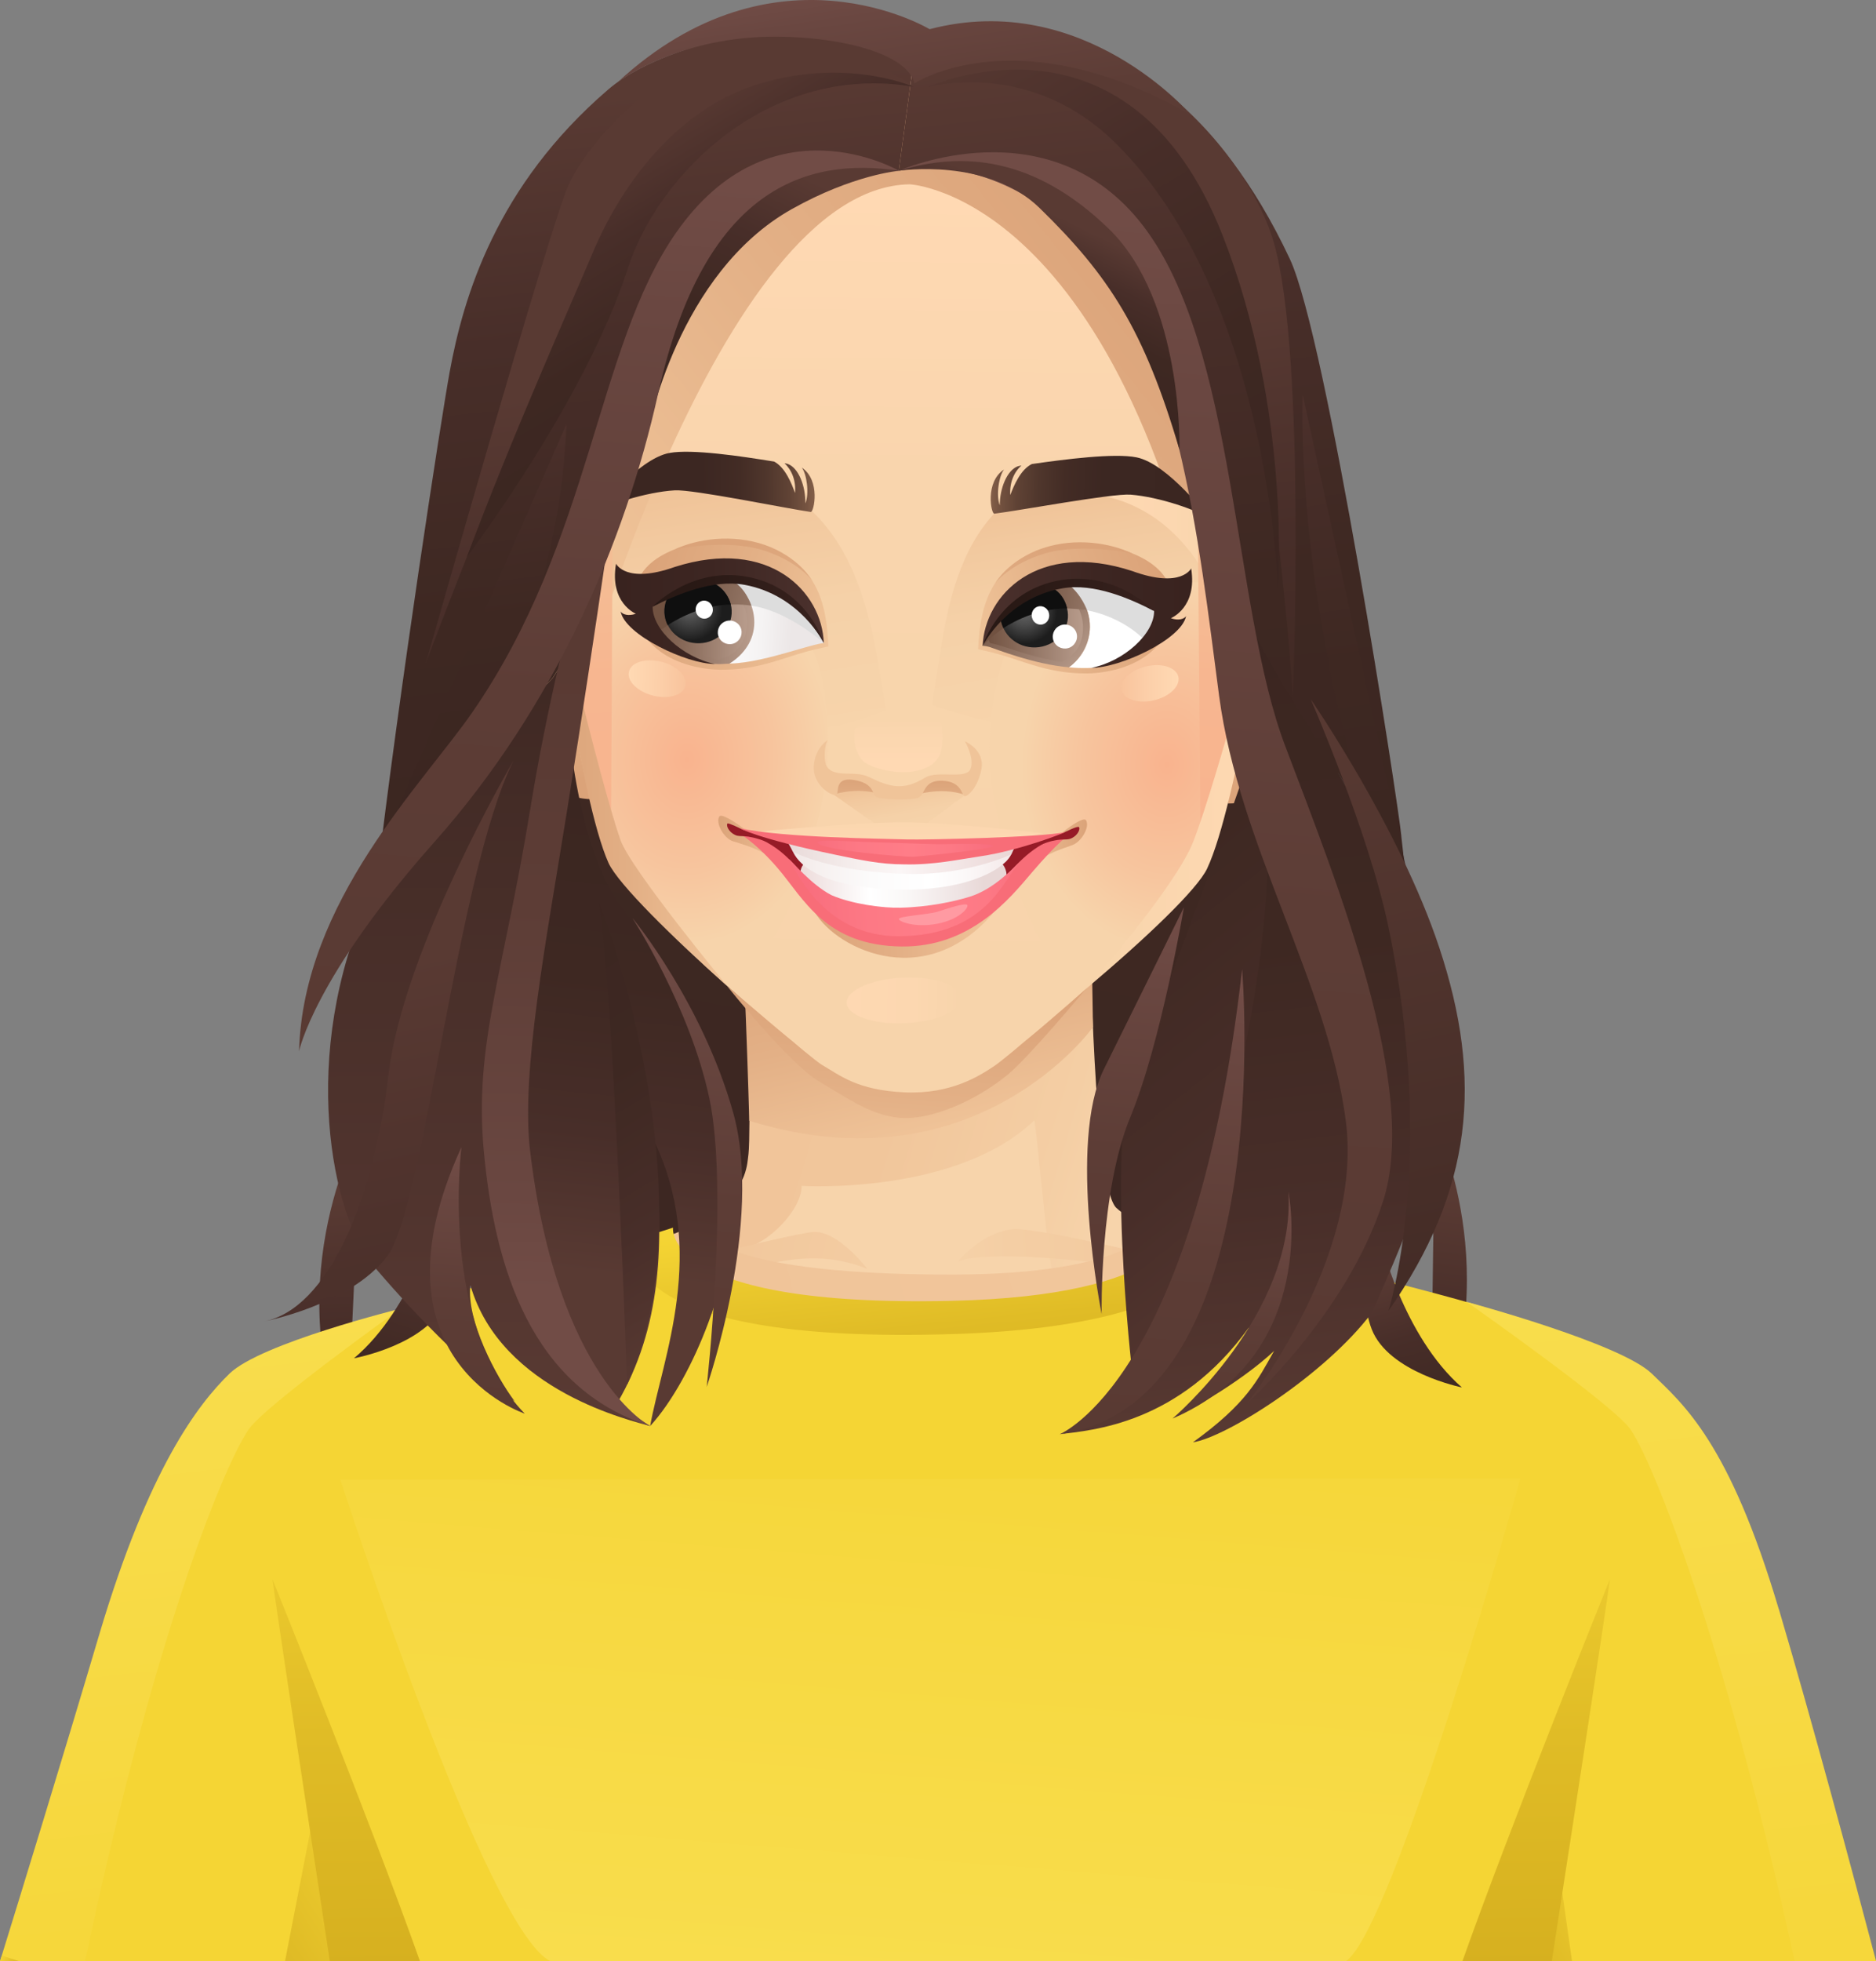 <?xml version="1.0" encoding="UTF-8"?>
<svg id="Layer_2" data-name="Layer 2" xmlns="http://www.w3.org/2000/svg" xmlns:xlink="http://www.w3.org/1999/xlink" viewBox="0 0 326.58 341.23">
  <rect x="0" y="0" width="326.58" height="341.23" fill="#808080" stroke="none"/>
  <defs>
    <style>
      .cls-1 {
        fill: url(#_ÂÁ_Ï_ÌÌ_È_ËÂÌÚ_1655-2);
      }

      .cls-2 {
        fill: url(#_ÂÁ_Ï_ÌÌ_È_ËÂÌÚ_1050-2);
      }

      .cls-3 {
        fill: url(#_ÂÁ_Ï_ÌÌ_È_ËÂÌÚ_1050-5);
      }

      .cls-4 {
        fill: url(#_ÂÁ_Ï_ÌÌ_È_ËÂÌÚ_1050-4);
      }

      .cls-5 {
        fill: url(#_ÂÁ_Ï_ÌÌ_È_ËÂÌÚ_1050-3);
      }

      .cls-6 {
        fill: url(#_ÂÁ_Ï_ÌÌ_È_ËÂÌÚ_1050-6);
      }

      .cls-7 {
        fill: #f5d534;
      }

      .cls-8 {
        fill: url(#_ÂÁ_Ï_ÌÌ_È_ËÂÌÚ_384);
      }

      .cls-9 {
        fill: url(#_ÂÁ_Ï_ÌÌ_È_ËÂÌÚ_126);
      }

      .cls-10 {
        fill: url(#_ÂÁ_Ï_ÌÌ_È_ËÂÌÚ_128);
      }

      .cls-11 {
        fill: url(#_ÂÁ_Ï_ÌÌ_È_ËÂÌÚ_8-9);
      }

      .cls-12 {
        fill: url(#_ÂÁ_Ï_ÌÌ_È_ËÂÌÚ_8-8);
      }

      .cls-13 {
        fill: url(#_ÂÁ_Ï_ÌÌ_È_ËÂÌÚ_8-7);
      }

      .cls-14 {
        fill: url(#_ÂÁ_Ï_ÌÌ_È_ËÂÌÚ_8-6);
      }

      .cls-15 {
        fill: url(#_ÂÁ_Ï_ÌÌ_È_ËÂÌÚ_8-5);
      }

      .cls-16 {
        fill: url(#_ÂÁ_Ï_ÌÌ_È_ËÂÌÚ_8-4);
      }

      .cls-17 {
        fill: url(#_ÂÁ_Ï_ÌÌ_È_ËÂÌÚ_8-3);
      }

      .cls-18 {
        fill: url(#_ÂÁ_Ï_ÌÌ_È_ËÂÌÚ_8-2);
      }

      .cls-19 {
        fill: url(#radial-gradient-2);
      }

      .cls-20 {
        fill: url(#linear-gradient-8);
      }

      .cls-21 {
        fill: url(#linear-gradient-7);
      }

      .cls-22 {
        fill: url(#linear-gradient-5);
      }

      .cls-23 {
        fill: url(#linear-gradient-6);
      }

      .cls-24 {
        fill: url(#linear-gradient-9);
      }

      .cls-25 {
        fill: url(#linear-gradient-4);
      }

      .cls-26 {
        fill: url(#linear-gradient-3);
      }

      .cls-27 {
        fill: url(#linear-gradient-2);
      }

      .cls-28 {
        fill: url(#radial-gradient);
      }

      .cls-29 {
        fill: url(#_ÂÁ_Ï_ÌÌ_È_ËÂÌÚ_126-2);
      }

      .cls-30 {
        fill: url(#linear-gradient);
      }

      .cls-31 {
        fill: url(#_ÂÁ_Ï_ÌÌ_È_ËÂÌÚ_7);
      }

      .cls-32 {
        fill: url(#_ÂÁ_Ï_ÌÌ_È_ËÂÌÚ_8);
      }

      .cls-33 {
        fill: #961b27;
      }

      .cls-34 {
        fill: #ddd;
      }

      .cls-35 {
        fill: #fff;
      }

      .cls-36 {
        fill: #f0c499;
      }

      .cls-37 {
        fill: #ff9aa2;
      }

      .cls-38 {
        fill: #f86d78;
      }

      .cls-39 {
        fill: url(#linear-gradient-10);
      }

      .cls-40 {
        fill: url(#linear-gradient-11);
      }

      .cls-41 {
        fill: url(#linear-gradient-12);
      }

      .cls-42 {
        fill: url(#linear-gradient-13);
      }

      .cls-43 {
        fill: url(#linear-gradient-19);
      }

      .cls-44 {
        fill: url(#linear-gradient-14);
      }

      .cls-45 {
        fill: url(#linear-gradient-21);
      }

      .cls-46 {
        fill: url(#linear-gradient-20);
      }

      .cls-47 {
        fill: url(#linear-gradient-22);
      }

      .cls-48 {
        fill: url(#linear-gradient-23);
      }

      .cls-49 {
        fill: url(#linear-gradient-28);
      }

      .cls-50 {
        fill: url(#linear-gradient-25);
      }

      .cls-51 {
        fill: url(#linear-gradient-32);
      }

      .cls-52 {
        fill: url(#linear-gradient-31);
      }

      .cls-53 {
        fill: url(#linear-gradient-33);
      }

      .cls-54 {
        fill: url(#linear-gradient-30);
      }

      .cls-55 {
        fill: url(#linear-gradient-15);
      }

      .cls-56 {
        fill: url(#linear-gradient-16);
      }

      .cls-57 {
        fill: url(#linear-gradient-17);
      }

      .cls-58 {
        fill: url(#linear-gradient-18);
      }

      .cls-59 {
        fill: url(#linear-gradient-27);
      }

      .cls-60 {
        fill: url(#linear-gradient-24);
      }

      .cls-61 {
        fill: url(#linear-gradient-26);
      }

      .cls-62 {
        fill: url(#linear-gradient-29);
      }

      .cls-63 {
        fill: #f7d4ab;
      }

      .cls-64 {
        fill: url(#_ÂÁ_Ï_ÌÌ_È_ËÂÌÚ_23-2);
      }

      .cls-65 {
        fill: url(#_ÂÁ_Ï_ÌÌ_È_ËÂÌÚ_46-2);
      }

      .cls-66 {
        fill: url(#_ÂÁ_Ï_ÌÌ_È_ËÂÌÚ_44-2);
      }

      .cls-67 {
        fill: url(#_ÂÁ_Ï_ÌÌ_È_ËÂÌÚ_11-2);
      }

      .cls-68 {
        fill: url(#_ÂÁ_Ï_ÌÌ_È_ËÂÌÚ_1655);
      }

      .cls-69 {
        fill: url(#_ÂÁ_Ï_ÌÌ_È_ËÂÌÚ_1050);
      }

      .cls-70 {
        fill: url(#_ÂÁ_Ï_ÌÌ_È_ËÂÌÚ_18-7);
      }

      .cls-71 {
        fill: url(#_ÂÁ_Ï_ÌÌ_È_ËÂÌÚ_18-6);
      }

      .cls-72 {
        fill: url(#_ÂÁ_Ï_ÌÌ_È_ËÂÌÚ_18-9);
      }

      .cls-73 {
        fill: url(#_ÂÁ_Ï_ÌÌ_È_ËÂÌÚ_18-8);
      }

      .cls-74 {
        fill: url(#_ÂÁ_Ï_ÌÌ_È_ËÂÌÚ_18-3);
      }

      .cls-75 {
        fill: url(#_ÂÁ_Ï_ÌÌ_È_ËÂÌÚ_18-2);
      }

      .cls-76 {
        fill: url(#_ÂÁ_Ï_ÌÌ_È_ËÂÌÚ_18-5);
      }

      .cls-77 {
        fill: url(#_ÂÁ_Ï_ÌÌ_È_ËÂÌÚ_18-4);
      }

      .cls-78 {
        fill: url(#_ÂÁ_Ï_ÌÌ_È_ËÂÌÚ_8-10);
      }

      .cls-79 {
        fill: url(#_ÂÁ_Ï_ÌÌ_È_ËÂÌÚ_8-11);
      }

      .cls-80 {
        fill: url(#_ÂÁ_Ï_ÌÌ_È_ËÂÌÚ_8-15);
      }

      .cls-81 {
        fill: url(#_ÂÁ_Ï_ÌÌ_È_ËÂÌÚ_8-14);
      }

      .cls-82 {
        fill: url(#_ÂÁ_Ï_ÌÌ_È_ËÂÌÚ_8-17);
      }

      .cls-83 {
        fill: url(#_ÂÁ_Ï_ÌÌ_È_ËÂÌÚ_8-16);
      }

      .cls-84 {
        fill: url(#_ÂÁ_Ï_ÌÌ_È_ËÂÌÚ_8-13);
      }

      .cls-85 {
        fill: url(#_ÂÁ_Ï_ÌÌ_È_ËÂÌÚ_8-12);
      }

      .cls-86 {
        fill: url(#_ÂÁ_Ï_ÌÌ_È_ËÂÌÚ_72-2);
      }

      .cls-87 {
        fill: url(#_ÂÁ_Ï_ÌÌ_È_ËÂÌÚ_30-2);
      }

      .cls-88 {
        fill: url(#_ÂÁ_Ï_ÌÌ_È_ËÂÌÚ_30-3);
      }

      .cls-89 {
        fill: url(#_ÂÁ_Ï_ÌÌ_È_ËÂÌÚ_29-4);
      }

      .cls-90 {
        fill: url(#_ÂÁ_Ï_ÌÌ_È_ËÂÌÚ_29-6);
      }

      .cls-91 {
        fill: url(#_ÂÁ_Ï_ÌÌ_È_ËÂÌÚ_29-5);
      }

      .cls-92 {
        fill: url(#_ÂÁ_Ï_ÌÌ_È_ËÂÌÚ_29-3);
      }

      .cls-93 {
        fill: url(#_ÂÁ_Ï_ÌÌ_È_ËÂÌÚ_29-2);
      }

      .cls-94 {
        fill: #0f0f0f;
      }

      .cls-95 {
        fill: url(#_ÂÁ_Ï_ÌÌ_È_ËÂÌÚ_72);
      }

      .cls-96 {
        fill: url(#_ÂÁ_Ï_ÌÌ_È_ËÂÌÚ_30);
      }

      .cls-97 {
        fill: url(#_ÂÁ_Ï_ÌÌ_È_ËÂÌÚ_14);
      }

      .cls-98 {
        fill: url(#_ÂÁ_Ï_ÌÌ_È_ËÂÌÚ_13);
      }

      .cls-99 {
        fill: url(#_ÂÁ_Ï_ÌÌ_È_ËÂÌÚ_11);
      }

      .cls-100 {
        fill: url(#_ÂÁ_Ï_ÌÌ_È_ËÂÌÚ_10);
      }

      .cls-101 {
        fill: url(#_ÂÁ_Ï_ÌÌ_È_ËÂÌÚ_17);
      }

      .cls-102 {
        fill: url(#_ÂÁ_Ï_ÌÌ_È_ËÂÌÚ_18);
      }

      .cls-103 {
        fill: url(#_ÂÁ_Ï_ÌÌ_È_ËÂÌÚ_44);
      }

      .cls-104 {
        fill: url(#_ÂÁ_Ï_ÌÌ_È_ËÂÌÚ_23);
      }

      .cls-105 {
        fill: url(#_ÂÁ_Ï_ÌÌ_È_ËÂÌÚ_55);
      }

      .cls-106 {
        fill: url(#_ÂÁ_Ï_ÌÌ_È_ËÂÌÚ_46);
      }

      .cls-107 {
        fill: url(#_ÂÁ_Ï_ÌÌ_È_ËÂÌÚ_29);
      }
    </style>
    <linearGradient id="_ÂÁ_Ï_ÌÌ_È_ËÂÌÚ_8" data-name="¡ÂÁ˚ÏˇÌÌ˚È „‡‰ËÂÌÚ 8" x1="243.91" y1="313.88" x2="223.56" y2="243.13" gradientTransform="translate(140.15 -102.06) rotate(22.64)" gradientUnits="userSpaceOnUse">
      <stop offset="0" stop-color="#3b2621"/>
      <stop offset=".39" stop-color="#3e2822"/>
      <stop offset=".71" stop-color="#482e29"/>
      <stop offset="1" stop-color="#593a33"/>
    </linearGradient>
    <linearGradient id="_ÂÁ_Ï_ÌÌ_È_ËÂÌÚ_8-2" data-name="¡ÂÁ˚ÏˇÌÌ˚È „‡‰ËÂÌÚ 8" x1="13.12" y1="408.77" x2="-7.22" y2="338.03" gradientTransform="translate(-59.02 -108.03) rotate(160.79) scale(1 -1)" xlink:href="#_ÂÁ_Ï_ÌÌ_È_ËÂÌÚ_8"/>
    <linearGradient id="_ÂÁ_Ï_ÌÌ_È_ËÂÌÚ_8-3" data-name="¡ÂÁ˚ÏˇÌÌ˚È „‡‰ËÂÌÚ 8" x1="37.79" y1="449.62" x2="119.36" y2="-23.46" gradientTransform="translate(99.46 -132.71) rotate(1.71)" xlink:href="#_ÂÁ_Ï_ÌÌ_È_ËÂÌÚ_8"/>
    <linearGradient id="linear-gradient" x1="198.27" y1="224.76" x2="147.78" y2="232.21" gradientUnits="userSpaceOnUse">
      <stop offset="0" stop-color="#f0c499"/>
      <stop offset=".52" stop-color="#f1c69b"/>
      <stop offset=".85" stop-color="#f4cea4"/>
      <stop offset="1" stop-color="#f7d4ab"/>
    </linearGradient>
    <linearGradient id="linear-gradient-2" x1="109.09" y1="183.32" x2="195.28" y2="209.53" xlink:href="#linear-gradient"/>
    <linearGradient id="linear-gradient-3" x1="177.18" y1="251.68" x2="283.74" y2="316.42" gradientTransform="translate(-183.88 10.34) rotate(-16.11)" xlink:href="#linear-gradient"/>
    <linearGradient id="linear-gradient-4" x1="289.43" y1="699.89" x2="172.41" y2="732.76" gradientTransform="translate(159.53 -531.51) rotate(13.36)" xlink:href="#linear-gradient"/>
    <linearGradient id="linear-gradient-5" x1="123.89" y1="242.74" x2="260.68" y2="205.47" xlink:href="#linear-gradient"/>
    <linearGradient id="_ÂÁ_Ï_ÌÌ_È_ËÂÌÚ_29" data-name="¡ÂÁ˚ÏˇÌÌ˚È „‡‰ËÂÌÚ 29" x1="164.09" y1="245.05" x2="160.53" y2="210.73" gradientUnits="userSpaceOnUse">
      <stop offset="0" stop-color="#d6b01f"/>
      <stop offset=".42" stop-color="#e0bc26"/>
      <stop offset="1" stop-color="#f5d534"/>
    </linearGradient>
    <linearGradient id="linear-gradient-6" x1="155.57" y1="157.99" x2="164.91" y2="197.57" gradientUnits="userSpaceOnUse">
      <stop offset="0" stop-color="#dba379"/>
      <stop offset=".49" stop-color="#e3b086"/>
      <stop offset="1" stop-color="#f0c499"/>
    </linearGradient>
    <linearGradient id="_ÂÁ_Ï_ÌÌ_È_ËÂÌÚ_30" data-name="¡ÂÁ˚ÏˇÌÌ˚È „‡‰ËÂÌÚ 30" x1="164.59" y1="224.87" x2="153.73" y2="358.61" gradientUnits="userSpaceOnUse">
      <stop offset="0" stop-color="#f5d534"/>
      <stop offset=".47" stop-color="#f7d942"/>
      <stop offset="1" stop-color="#f9de4f"/>
    </linearGradient>
    <linearGradient id="_ÂÁ_Ï_ÌÌ_È_ËÂÌÚ_30-2" data-name="¡ÂÁ˚ÏˇÌÌ˚È „‡‰ËÂÌÚ 30" x1="44.6" y1="372.45" x2="27.11" y2="214.43" xlink:href="#_ÂÁ_Ï_ÌÌ_È_ËÂÌÚ_30"/>
    <linearGradient id="_ÂÁ_Ï_ÌÌ_È_ËÂÌÚ_29-2" data-name="¡ÂÁ˚ÏˇÌÌ˚È „‡‰ËÂÌÚ 29" x1="30.92" y1="341.55" x2="68.13" y2="318.44" xlink:href="#_ÂÁ_Ï_ÌÌ_È_ËÂÌÚ_29"/>
    <linearGradient id="_ÂÁ_Ï_ÌÌ_È_ËÂÌÚ_29-3" data-name="¡ÂÁ˚ÏˇÌÌ˚È „‡‰ËÂÌÚ 29" x1="4.54" y1="341.78" x2="-.15" y2="340.68" xlink:href="#_ÂÁ_Ï_ÌÌ_È_ËÂÌÚ_29"/>
    <linearGradient id="_ÂÁ_Ï_ÌÌ_È_ËÂÌÚ_29-4" data-name="¡ÂÁ˚ÏˇÌÌ˚È „‡‰ËÂÌÚ 29" x1="60.75" y1="342.21" x2="59.39" y2="246.24" xlink:href="#_ÂÁ_Ï_ÌÌ_È_ËÂÌÚ_29"/>
    <linearGradient id="_ÂÁ_Ï_ÌÌ_È_ËÂÌÚ_29-5" data-name="¡ÂÁ˚ÏˇÌÌ˚È „‡‰ËÂÌÚ 29" x1="249.15" y1="337.77" x2="281.42" y2="317.72" xlink:href="#_ÂÁ_Ï_ÌÌ_È_ËÂÌÚ_29"/>
    <linearGradient id="_ÂÁ_Ï_ÌÌ_È_ËÂÌÚ_29-6" data-name="¡ÂÁ˚ÏˇÌÌ˚È „‡‰ËÂÌÚ 29" x1="267.91" y1="342.06" x2="266.56" y2="246.82" xlink:href="#_ÂÁ_Ï_ÌÌ_È_ËÂÌÚ_29"/>
    <linearGradient id="_ÂÁ_Ï_ÌÌ_È_ËÂÌÚ_30-3" data-name="¡ÂÁ˚ÏˇÌÌ˚È „‡‰ËÂÌÚ 30" x1="301.96" y1="383.34" x2="282.01" y2="203.04" xlink:href="#_ÂÁ_Ï_ÌÌ_È_ËÂÌÚ_30"/>
    <linearGradient id="_ÂÁ_Ï_ÌÌ_È_ËÂÌÚ_14" data-name="¡ÂÁ˚ÏˇÌÌ˚È „‡‰ËÂÌÚ 14" x1="188.47" y1="53" x2="188.37" y2="52.74" gradientTransform="translate(-28.75 -39.38) rotate(.54)" gradientUnits="userSpaceOnUse">
      <stop offset="0" stop-color="#cb8076"/>
      <stop offset=".31" stop-color="#b76f65"/>
      <stop offset=".95" stop-color="#86443a"/>
      <stop offset="1" stop-color="#824137"/>
    </linearGradient>
    <linearGradient id="_ÂÁ_Ï_ÌÌ_È_ËÂÌÚ_18" data-name="¡ÂÁ˚ÏˇÌÌ˚È „‡‰ËÂÌÚ 18" x1="124.98" y1="171.86" x2="116.91" y2="146.7" gradientTransform="translate(-21.99 -38.31) rotate(1.27)" gradientUnits="userSpaceOnUse">
      <stop offset="0" stop-color="#dba379"/>
      <stop offset=".49" stop-color="#e3b086"/>
      <stop offset="1" stop-color="#f0c499"/>
    </linearGradient>
    <linearGradient id="linear-gradient-7" x1="-2892.34" y1="329.39" x2="-2890.7" y2="386.81" gradientTransform="translate(2989.09 -10.92) rotate(.54)" xlink:href="#linear-gradient-6"/>
    <linearGradient id="_ÂÁ_Ï_ÌÌ_È_ËÂÌÚ_18-2" data-name="¡ÂÁ˚ÏˇÌÌ˚È „‡‰ËÂÌÚ 18" x1="239.61" y1="152.12" x2="259.01" y2="152.12" xlink:href="#_ÂÁ_Ï_ÌÌ_È_ËÂÌÚ_18"/>
    <linearGradient id="linear-gradient-8" x1="-1418.65" y1="329.02" x2="-1417.01" y2="386.44" gradientTransform="translate(-1196.09 -49.89) rotate(-179.46) scale(1 -1)" xlink:href="#linear-gradient-6"/>
    <linearGradient id="_ÂÁ_Ï_ÌÌ_È_ËÂÌÚ_384" data-name="¡ÂÁ˚ÏˇÌÌ˚È „‡‰ËÂÌÚ 384" x1="187.83" y1="70.64" x2="187.6" y2="227.95" gradientTransform="translate(-28.75 -39.38) rotate(.54)" gradientUnits="userSpaceOnUse">
      <stop offset="0" stop-color="#ffd9b3"/>
      <stop offset=".32" stop-color="#f9d5ad"/>
      <stop offset="1" stop-color="#f7d4ab"/>
    </linearGradient>
    <linearGradient id="linear-gradient-9" x1="159.34" y1="168.76" x2="152.06" y2="123.7" gradientTransform="translate(-28.75 -39.38) rotate(.54)" gradientUnits="userSpaceOnUse">
      <stop offset="0" stop-color="#f7d4ab"/>
      <stop offset=".52" stop-color="#f5d1a8"/>
      <stop offset=".85" stop-color="#f2c99f"/>
      <stop offset="1" stop-color="#f0c499"/>
    </linearGradient>
    <radialGradient id="radial-gradient" cx="-67.85" cy="169.78" fx="-67.85" fy="169.78" r="32.14" gradientTransform="translate(174.8 -37.06) rotate(.54) scale(.79 1)" gradientUnits="userSpaceOnUse">
      <stop offset="0" stop-color="#f9b38e"/>
      <stop offset=".61" stop-color="#f7c59e"/>
      <stop offset="1" stop-color="#f7d4ab"/>
    </radialGradient>
    <linearGradient id="linear-gradient-10" x1="171.87" y1="211.7" x2="198.05" y2="211.7" gradientTransform="translate(-28.75 -39.38) rotate(.54)" gradientUnits="userSpaceOnUse">
      <stop offset="0" stop-color="#ffd9b3"/>
      <stop offset=".68" stop-color="#fcd7b0"/>
      <stop offset="1" stop-color="#f7d4ab"/>
    </linearGradient>
    <linearGradient id="_ÂÁ_Ï_ÌÌ_È_ËÂÌÚ_18-3" data-name="¡ÂÁ˚ÏˇÌÌ˚È „‡‰ËÂÌÚ 18" x1="234.71" y1="82.63" x2="146.23" y2="154.99" gradientTransform="translate(-28.75 -39.38) rotate(.54)" xlink:href="#_ÂÁ_Ï_ÌÌ_È_ËÂÌÚ_18"/>
    <linearGradient id="_ÂÁ_Ï_ÌÌ_È_ËÂÌÚ_72" data-name="¡ÂÁ˚ÏˇÌÌ˚È „‡‰ËÂÌÚ 72" x1="136.91" y1="193.7" x2="132.42" y2="117.98" gradientTransform="translate(-28.75 -39.38) rotate(.54)" gradientUnits="userSpaceOnUse">
      <stop offset="0" stop-color="#f9b38e"/>
      <stop offset=".5" stop-color="#f7b690"/>
      <stop offset=".9" stop-color="#f2c096"/>
      <stop offset="1" stop-color="#f0c499"/>
    </linearGradient>
    <linearGradient id="linear-gradient-11" x1="221.77" y1="162.16" x2="215" y2="124.63" xlink:href="#linear-gradient-9"/>
    <linearGradient id="_ÂÁ_Ï_ÌÌ_È_ËÂÌÚ_18-4" data-name="¡ÂÁ˚ÏˇÌÌ˚È „‡‰ËÂÌÚ 18" x1="125.81" y1="173.31" x2="157.32" y2="173.31" gradientTransform="translate(-28.75 -39.38) rotate(.54)" xlink:href="#_ÂÁ_Ï_ÌÌ_È_ËÂÌÚ_18"/>
    <linearGradient id="linear-gradient-12" x1="214.36" y1="132.33" x2="243.3" y2="132.33" xlink:href="#linear-gradient-10"/>
    <radialGradient id="radial-gradient-2" cx="1885.98" cy="170.12" fx="1885.98" fy="170.12" r="32.14" gradientTransform="translate(1694.59 -23.03) rotate(-179.46) scale(.79 -1)" xlink:href="#radial-gradient"/>
    <linearGradient id="_ÂÁ_Ï_ÌÌ_È_ËÂÌÚ_72-2" data-name="¡ÂÁ˚ÏˇÌÌ˚È „‡‰ËÂÌÚ 72" x1="-513.12" y1="189.44" x2="-517.29" y2="119.19" gradientTransform="translate(-303.16 -41.46) rotate(-179.46) scale(1 -1)" xlink:href="#_ÂÁ_Ï_ÌÌ_È_ËÂÌÚ_72"/>
    <linearGradient id="_ÂÁ_Ï_ÌÌ_È_ËÂÌÚ_18-5" data-name="¡ÂÁ˚ÏˇÌÌ˚È „‡‰ËÂÌÚ 18" x1="-6662.37" y1="-300.57" x2="-6694.68" y2="-288.02" gradientTransform="translate(-6551.62 369.66) rotate(-179.74) scale(1 -1)" xlink:href="#_ÂÁ_Ï_ÌÌ_È_ËÂÌÚ_18"/>
    <linearGradient id="linear-gradient-13" x1="-5506.09" y1="2161.82" x2="-5526.86" y2="2170.69" gradientTransform="translate(-5796.7 -90.36) rotate(160.48) scale(1 -1)" gradientUnits="userSpaceOnUse">
      <stop offset="0" stop-color="#fff"/>
      <stop offset=".47" stop-color="#fcfcfc"/>
      <stop offset=".77" stop-color="#f5f3f3"/>
      <stop offset="1" stop-color="#ece7e7"/>
    </linearGradient>
    <linearGradient id="_ÂÁ_Ï_ÌÌ_È_ËÂÌÚ_1050" data-name="¡ÂÁ˚ÏˇÌÌ˚È „‡‰ËÂÌÚ 1050" x1="-5133.49" y1="-402.77" x2="-5115.87" y2="-402.77" gradientTransform="translate(-5006.43 455.87) rotate(-179.39) scale(1 -1)" gradientUnits="userSpaceOnUse">
      <stop offset="0" stop-color="#b89c8c"/>
      <stop offset="1" stop-color="#715241"/>
    </linearGradient>
    <linearGradient id="_ÂÁ_Ï_ÌÌ_È_ËÂÌÚ_1050-2" data-name="¡ÂÁ˚ÏˇÌÌ˚È „‡‰ËÂÌÚ 1050" x1="-2093.24" y1="-132.85" x2="-2077.3" y2="-132.85" gradientTransform="translate(-1964.34 219.14) rotate(-179.42) scale(1 -1)" xlink:href="#_ÂÁ_Ï_ÌÌ_È_ËÂÌÚ_1050"/>
    <linearGradient id="_ÂÁ_Ï_ÌÌ_È_ËÂÌÚ_1050-3" data-name="¡ÂÁ˚ÏˇÌÌ˚È „‡‰ËÂÌÚ 1050" x1="-2106.65" y1="-129.73" x2="-2081.16" y2="-135.79" gradientTransform="translate(-1964.34 219.14) rotate(-179.42) scale(1 -1)" xlink:href="#_ÂÁ_Ï_ÌÌ_È_ËÂÌÚ_1050"/>
    <radialGradient id="_ÂÁ_Ï_ÌÌ_È_ËÂÌÚ_128" data-name="¡ÂÁ˚ÏˇÌÌ˚È „‡‰ËÂÌÚ 128" cx="-2083.18" cy="-134.43" fx="-2083.18" fy="-134.43" r="5.68" gradientTransform="translate(-1964.34 219.14) rotate(-179.42) scale(1 -1)" gradientUnits="userSpaceOnUse">
      <stop offset="0" stop-color="#666"/>
      <stop offset="1" stop-color="#1d1d1d"/>
    </radialGradient>
    <linearGradient id="_ÂÁ_Ï_ÌÌ_È_ËÂÌÚ_1655" data-name="¡ÂÁ˚ÏˇÌÌ˚È „‡‰ËÂÌÚ 1655" x1="-6693.91" y1="-294.03" x2="-6657.49" y2="-294.03" gradientTransform="translate(-6551.62 369.66) rotate(-179.74) scale(1 -1)" gradientUnits="userSpaceOnUse">
      <stop offset="0" stop-color="#4d322e"/>
      <stop offset=".06" stop-color="#4a302c"/>
      <stop offset=".55" stop-color="#3d2622"/>
      <stop offset="1" stop-color="#39231f"/>
    </linearGradient>
    <linearGradient id="_ÂÁ_Ï_ÌÌ_È_ËÂÌÚ_18-6" data-name="¡ÂÁ˚ÏˇÌÌ˚È „‡‰ËÂÌÚ 18" x1="-6678.11" y1="-304.13" x2="-6702.2" y2="-273.47" gradientTransform="translate(-6551.62 369.66) rotate(-179.74) scale(1 -1)" xlink:href="#_ÂÁ_Ï_ÌÌ_È_ËÂÌÚ_18"/>
    <linearGradient id="_ÂÁ_Ï_ÌÌ_È_ËÂÌÚ_44" data-name="¡ÂÁ˚ÏˇÌÌ˚È „‡‰ËÂÌÚ 44" x1="-2106.65" y1="-134.58" x2="-2076.79" y2="-134.58" gradientTransform="translate(-1964.34 219.14) rotate(-179.42) scale(1 -1)" gradientUnits="userSpaceOnUse">
      <stop offset="0" stop-color="#38221e"/>
      <stop offset=".77" stop-color="#291915"/>
    </linearGradient>
    <linearGradient id="_ÂÁ_Ï_ÌÌ_È_ËÂÌÚ_18-7" data-name="¡ÂÁ˚ÏˇÌÌ˚È „‡‰ËÂÌÚ 18" x1="7209.97" y1="-299.9" x2="7177.67" y2="-287.35" gradientTransform="translate(-7008.9 367.24) rotate(.26)" xlink:href="#_ÂÁ_Ï_ÌÌ_È_ËÂÌÚ_18"/>
    <linearGradient id="_ÂÁ_Ï_ÌÌ_È_ËÂÌÚ_18-8" data-name="¡ÂÁ˚ÏˇÌÌ˚È „‡‰ËÂÌÚ 18" x1="7194.24" y1="-303.46" x2="7170.15" y2="-272.8" gradientTransform="translate(-7008.9 367.24) rotate(.26)" xlink:href="#_ÂÁ_Ï_ÌÌ_È_ËÂÌÚ_18"/>
    <linearGradient id="linear-gradient-14" x1="-5225.32" y1="1863.47" x2="-5211.24" y2="1850.41" xlink:href="#linear-gradient-13"/>
    <linearGradient id="_ÂÁ_Ï_ÌÌ_È_ËÂÌÚ_1050-4" data-name="¡ÂÁ˚ÏˇÌÌ˚È „‡‰ËÂÌÚ 1050" x1="-5190.66" y1="-394.45" x2="-5176.56" y2="-407.53" xlink:href="#_ÂÁ_Ï_ÌÌ_È_ËÂÌÚ_1050"/>
    <linearGradient id="_ÂÁ_Ï_ÌÌ_È_ËÂÌÚ_1050-5" data-name="¡ÂÁ˚ÏˇÌÌ˚È „‡‰ËÂÌÚ 1050" x1="-2151.74" y1="-132.93" x2="-2134.99" y2="-132.93" gradientTransform="translate(-1964.34 219.14) rotate(-179.42) scale(1 -1)" xlink:href="#_ÂÁ_Ï_ÌÌ_È_ËÂÌÚ_1050"/>
    <linearGradient id="_ÂÁ_Ï_ÌÌ_È_ËÂÌÚ_1050-6" data-name="¡ÂÁ˚ÏˇÌÌ˚È „‡‰ËÂÌÚ 1050" x1="-2162.9" y1="-131.21" x2="-2142.4" y2="-133.88" gradientTransform="translate(-1964.34 219.14) rotate(-179.42) scale(1 -1)" xlink:href="#_ÂÁ_Ï_ÌÌ_È_ËÂÌÚ_1050"/>
    <radialGradient id="_ÂÁ_Ï_ÌÌ_È_ËÂÌÚ_13" data-name="¡ÂÁ˚ÏˇÌÌ˚È „‡‰ËÂÌÚ 13" cx="-2141.46" cy="-134.52" fx="-2141.46" fy="-134.52" r="5.69" gradientTransform="translate(-1964.34 219.14) rotate(-179.42) scale(1 -1)" gradientUnits="userSpaceOnUse">
      <stop offset="0" stop-color="#666"/>
      <stop offset=".42" stop-color="#4c4c4c"/>
      <stop offset="1" stop-color="#1d1d1d"/>
    </radialGradient>
    <linearGradient id="_ÂÁ_Ï_ÌÌ_È_ËÂÌÚ_1655-2" data-name="¡ÂÁ˚ÏˇÌÌ˚È „‡‰ËÂÌÚ 1655" x1="7178.43" y1="-293.35" x2="7214.85" y2="-293.35" gradientTransform="translate(-7008.9 367.24) rotate(.26)" xlink:href="#_ÂÁ_Ï_ÌÌ_È_ËÂÌÚ_1655"/>
    <linearGradient id="_ÂÁ_Ï_ÌÌ_È_ËÂÌÚ_44-2" data-name="¡ÂÁ˚ÏˇÌÌ˚È „‡‰ËÂÌÚ 44" x1="-2164.09" y1="-134.48" x2="-2134.31" y2="-134.48" xlink:href="#_ÂÁ_Ï_ÌÌ_È_ËÂÌÚ_44"/>
    <linearGradient id="linear-gradient-15" x1="188.86" y1="185.11" x2="186.66" y2="174.11" xlink:href="#linear-gradient-9"/>
    <linearGradient id="linear-gradient-16" x1="187.13" y1="173.23" x2="187.07" y2="181.87" gradientTransform="translate(-28.75 -39.38) rotate(.54)" xlink:href="#linear-gradient-6"/>
    <linearGradient id="_ÂÁ_Ï_ÌÌ_È_ËÂÌÚ_23" data-name="¡ÂÁ˚ÏˇÌÌ˚È „‡‰ËÂÌÚ 23" x1="186.61" y1="161.48" x2="186.73" y2="170.34" gradientTransform="translate(-28.75 -39.38) rotate(.54)" gradientUnits="userSpaceOnUse">
      <stop offset="0" stop-color="#f7d4ab"/>
      <stop offset="1" stop-color="#ffd9b3"/>
    </linearGradient>
    <linearGradient id="linear-gradient-17" x1="175.28" y1="164.55" x2="175.11" y2="153.83" gradientTransform="translate(-17.65 -17.14) rotate(.37)" gradientUnits="userSpaceOnUse">
      <stop offset="0" stop-color="#ffd9b3"/>
      <stop offset="1" stop-color="#f7d4ab"/>
    </linearGradient>
    <linearGradient id="linear-gradient-18" x1="151.86" y1="192.7" x2="162.52" y2="192.7" gradientTransform="translate(-22.07 -50.53) rotate(1.42)" xlink:href="#linear-gradient-6"/>
    <linearGradient id="_ÂÁ_Ï_ÌÌ_È_ËÂÌÚ_17" data-name="¡ÂÁ˚ÏˇÌÌ˚È „‡‰ËÂÌÚ 17" x1="205.98" y1="192.15" x2="216.05" y2="192.15" gradientTransform="translate(-22.07 -50.53) rotate(1.42)" gradientUnits="userSpaceOnUse">
      <stop offset="0" stop-color="#f0c499"/>
      <stop offset=".51" stop-color="#e3b086"/>
      <stop offset="1" stop-color="#dba379"/>
    </linearGradient>
    <linearGradient id="linear-gradient-19" x1="168.74" y1="208.44" x2="200.34" y2="208.44" gradientTransform="translate(-22.07 -50.53) rotate(1.42)" xlink:href="#linear-gradient-6"/>
    <linearGradient id="linear-gradient-20" x1="-445.69" y1="782.7" x2="-444.63" y2="782.7" gradientTransform="translate(-15325.69 -25313.63) rotate(178.3) scale(33.05 -33.11) skewX(-.01)" gradientUnits="userSpaceOnUse">
      <stop offset="0" stop-color="#e8d8d7"/>
      <stop offset=".14" stop-color="#efe4e4"/>
      <stop offset=".39" stop-color="#faf8f7"/>
      <stop offset=".57" stop-color="#fff"/>
      <stop offset="1" stop-color="#e8d2d1"/>
    </linearGradient>
    <linearGradient id="linear-gradient-21" x1="-438.05" y1="752.13" x2="-437.12" y2="752.13" gradientTransform="translate(25074.11 42245.03) rotate(.57) scale(59.3 -55.63) skewX(.79)" gradientUnits="userSpaceOnUse">
      <stop offset="0" stop-color="#e8d8d7"/>
      <stop offset=".04" stop-color="#ebdddc"/>
      <stop offset=".21" stop-color="#f6f0ef"/>
      <stop offset=".38" stop-color="#fcfbfb"/>
      <stop offset=".57" stop-color="#fff"/>
      <stop offset=".69" stop-color="#fbf7f7"/>
      <stop offset=".87" stop-color="#f1e3e3"/>
      <stop offset="1" stop-color="#e8d2d1"/>
    </linearGradient>
    <linearGradient id="linear-gradient-22" x1="-438.35" y1="746.25" x2="-437.33" y2="746.25" gradientTransform="translate(20041.14 27930.93) rotate(-5.19) scale(39.48 -39.48)" gradientUnits="userSpaceOnUse">
      <stop offset="0" stop-color="#f96e7e"/>
      <stop offset=".03" stop-color="#f9707f"/>
      <stop offset=".25" stop-color="#fd7985"/>
      <stop offset=".53" stop-color="#ff7d88"/>
      <stop offset=".76" stop-color="#fd7985"/>
      <stop offset="1" stop-color="#f86d7d"/>
      <stop offset="1" stop-color="#f86d7d"/>
    </linearGradient>
    <linearGradient id="linear-gradient-23" x1="154.13" y1="247.2" x2="196.81" y2="247.31" gradientTransform="translate(-12.54 -101.7) rotate(1.22)" gradientUnits="userSpaceOnUse">
      <stop offset="0" stop-color="#e8d8d7"/>
      <stop offset=".05" stop-color="#eadcdb"/>
      <stop offset=".31" stop-color="#f6efee"/>
      <stop offset=".48" stop-color="#fbf6f6"/>
      <stop offset="1" stop-color="#e8d2d1"/>
    </linearGradient>
    <linearGradient id="linear-gradient-24" x1="156.29" y1="212.26" x2="186.83" y2="212.26" gradientTransform="translate(-12.07 -66.07) rotate(.52)" xlink:href="#linear-gradient-22"/>
    <linearGradient id="_ÂÁ_Ï_ÌÌ_È_ËÂÌÚ_23-2" data-name="¡ÂÁ˚ÏˇÌÌ˚È „‡‰ËÂÌÚ 23" x1="219.76" y1="173.27" x2="251.3" y2="173.27" xlink:href="#_ÂÁ_Ï_ÌÌ_È_ËÂÌÚ_23"/>
    <linearGradient id="_ÂÁ_Ï_ÌÌ_È_ËÂÌÚ_18-9" data-name="¡ÂÁ˚ÏˇÌÌ˚È „‡‰ËÂÌÚ 18" x1="188.42" y1="211.07" x2="186.01" y2="246.11" gradientTransform="translate(-28.75 -39.38) rotate(.54)" xlink:href="#_ÂÁ_Ï_ÌÌ_È_ËÂÌÚ_18"/>
    <linearGradient id="_ÂÁ_Ï_ÌÌ_È_ËÂÌÚ_11" data-name="¡ÂÁ˚ÏˇÌÌ˚È „‡‰ËÂÌÚ 11" x1="133.94" y1="122.33" x2="178.3" y2="121.29" gradientTransform="translate(-28.75 -39.38) rotate(.54)" gradientUnits="userSpaceOnUse">
      <stop offset="0" stop-color="#3b2621"/>
      <stop offset=".41" stop-color="#3c2722"/>
      <stop offset=".56" stop-color="#432c25"/>
      <stop offset=".66" stop-color="#4f362c"/>
      <stop offset=".75" stop-color="#604335"/>
      <stop offset=".82" stop-color="#765441"/>
      <stop offset=".88" stop-color="#916950"/>
      <stop offset=".94" stop-color="#b18262"/>
      <stop offset=".99" stop-color="#d69f76"/>
      <stop offset="1" stop-color="#dba379"/>
    </linearGradient>
    <linearGradient id="_ÂÁ_Ï_ÌÌ_È_ËÂÌÚ_11-2" data-name="¡ÂÁ˚ÏˇÌÌ˚È „‡‰ËÂÌÚ 11" x1="-496.12" y1="121.84" x2="-451.77" y2="120.8" gradientTransform="translate(-284.73 -41.29) rotate(-179.46) scale(1 -1)" xlink:href="#_ÂÁ_Ï_ÌÌ_È_ËÂÌÚ_11"/>
    <linearGradient id="_ÂÁ_Ï_ÌÌ_È_ËÂÌÚ_126" data-name="¡ÂÁ˚ÏˇÌÌ˚È „‡‰ËÂÌÚ 126" x1="-374.98" y1="794.45" x2="-374.2" y2="794.45" gradientTransform="translate(4680.87 10383.99) rotate(1.26) scale(12.79 -12.79)" gradientUnits="userSpaceOnUse">
      <stop offset="0" stop-color="#ffd9b3"/>
      <stop offset=".52" stop-color="#fccfa9"/>
      <stop offset="1" stop-color="#f8c39c"/>
    </linearGradient>
    <linearGradient id="_ÂÁ_Ï_ÌÌ_È_ËÂÌÚ_126-2" data-name="¡ÂÁ˚ÏˇÌÌ˚È „‡‰ËÂÌÚ 126" x1="-396.03" y1="794.19" x2="-395.25" y2="794.19" gradientTransform="translate(-4828.31 10294.48) rotate(179.82) scale(12.79)" xlink:href="#_ÂÁ_Ï_ÌÌ_È_ËÂÌÚ_126"/>
    <linearGradient id="_ÂÁ_Ï_ÌÌ_È_ËÂÌÚ_8-4" data-name="¡ÂÁ˚ÏˇÌÌ˚È „‡‰ËÂÌÚ 8" x1="185.82" y1="156.87" x2="272.79" y2="264.29" gradientTransform="translate(-28.75 -39.38) rotate(.54)" xlink:href="#_ÂÁ_Ï_ÌÌ_È_ËÂÌÚ_8"/>
    <linearGradient id="_ÂÁ_Ï_ÌÌ_È_ËÂÌÚ_8-5" data-name="¡ÂÁ˚ÏˇÌÌ˚È „‡‰ËÂÌÚ 8" x1="284.41" y1="295.67" x2="273.74" y2="258.59" gradientTransform="translate(-28.75 -39.38) rotate(.54)" xlink:href="#_ÂÁ_Ï_ÌÌ_È_ËÂÌÚ_8"/>
    <linearGradient id="_ÂÁ_Ï_ÌÌ_È_ËÂÌÚ_8-6" data-name="¡ÂÁ˚ÏˇÌÌ˚È „‡‰ËÂÌÚ 8" x1="-212.48" y1="291.92" x2="-223.15" y2="254.84" gradientTransform="translate(-146.84 -39.99) rotate(-179.46) scale(1 -1)" xlink:href="#_ÂÁ_Ï_ÌÌ_È_ËÂÌÚ_8"/>
    <linearGradient id="_ÂÁ_Ï_ÌÌ_È_ËÂÌÚ_8-7" data-name="¡ÂÁ˚ÏˇÌÌ˚È „‡‰ËÂÌÚ 8" x1="145.48" y1="176.68" x2="136.72" y2="259.93" gradientTransform="translate(-28.75 -39.38) rotate(.54)" xlink:href="#_ÂÁ_Ï_ÌÌ_È_ËÂÌÚ_8"/>
    <linearGradient id="_ÂÁ_Ï_ÌÌ_È_ËÂÌÚ_46" data-name="¡ÂÁ˚ÏˇÌÌ˚È „‡‰ËÂÌÚ 46" x1="252.84" y1="288.75" x2="235.88" y2="147.64" gradientTransform="translate(-28.75 -39.38) rotate(.54)" gradientUnits="userSpaceOnUse">
      <stop offset="0" stop-color="#593a33"/>
      <stop offset=".29" stop-color="#482e29"/>
      <stop offset=".61" stop-color="#3e2822"/>
      <stop offset="1" stop-color="#3b2621"/>
    </linearGradient>
    <linearGradient id="_ÂÁ_Ï_ÌÌ_È_ËÂÌÚ_8-8" data-name="¡ÂÁ˚ÏˇÌÌ˚È „‡‰ËÂÌÚ 8" x1="238.9" y1="197.75" x2="220.75" y2="46.76" gradientTransform="translate(-28.75 -39.38) rotate(.54)" xlink:href="#_ÂÁ_Ï_ÌÌ_È_ËÂÌÚ_8"/>
    <linearGradient id="_ÂÁ_Ï_ÌÌ_È_ËÂÌÚ_8-9" data-name="¡ÂÁ˚ÏˇÌÌ˚È „‡‰ËÂÌÚ 8" x1="151.4" y1="195.39" x2="134.51" y2="54.83" gradientTransform="translate(-28.75 -39.38) rotate(.54)" xlink:href="#_ÂÁ_Ï_ÌÌ_È_ËÂÌÚ_8"/>
    <linearGradient id="_ÂÁ_Ï_ÌÌ_È_ËÂÌÚ_55" data-name="¡ÂÁ˚ÏˇÌÌ˚È „‡‰ËÂÌÚ 55" x1="116.61" y1="282.9" x2="114.88" y2="131.47" gradientTransform="translate(-28.75 -39.38) rotate(.54)" gradientUnits="userSpaceOnUse">
      <stop offset="0" stop-color="#593a33"/>
      <stop offset=".19" stop-color="#52352f"/>
      <stop offset="1" stop-color="#3b2621"/>
    </linearGradient>
    <linearGradient id="linear-gradient-25" x1="221.38" y1="272.86" x2="234.81" y2="75.24" gradientTransform="translate(-28.75 -39.38) rotate(.54)" gradientUnits="userSpaceOnUse">
      <stop offset="0" stop-color="#593a33"/>
      <stop offset=".4" stop-color="#5d3d36"/>
      <stop offset=".85" stop-color="#6a4741"/>
      <stop offset="1" stop-color="#714c46"/>
    </linearGradient>
    <linearGradient id="_ÂÁ_Ï_ÌÌ_È_ËÂÌÚ_8-10" data-name="¡ÂÁ˚ÏˇÌÌ˚È „‡‰ËÂÌÚ 8" x1="164.72" y1="238.84" x2="146.36" y2="103.7" gradientTransform="translate(-28.75 -39.38) rotate(.54)" xlink:href="#_ÂÁ_Ï_ÌÌ_È_ËÂÌÚ_8"/>
    <linearGradient id="_ÂÁ_Ï_ÌÌ_È_ËÂÌÚ_8-11" data-name="¡ÂÁ˚ÏˇÌÌ˚È „‡‰ËÂÌÚ 8" x1="243.39" y1="228.16" x2="225.02" y2="93.01" gradientTransform="translate(-28.75 -39.38) rotate(.54)" xlink:href="#_ÂÁ_Ï_ÌÌ_È_ËÂÌÚ_8"/>
    <linearGradient id="_ÂÁ_Ï_ÌÌ_È_ËÂÌÚ_10" data-name="¡ÂÁ˚ÏˇÌÌ˚È „‡‰ËÂÌÚ 10" x1="123.33" y1="333.83" x2="95.61" y2="206.31" gradientTransform="translate(-28.75 -39.38) rotate(.54)" gradientUnits="userSpaceOnUse">
      <stop offset="0" stop-color="#3b2621"/>
      <stop offset=".77" stop-color="#51342e"/>
      <stop offset="1" stop-color="#593a33"/>
    </linearGradient>
    <linearGradient id="linear-gradient-26" x1="131.05" y1="151.6" x2="129.66" y2="262.83" xlink:href="#linear-gradient-25"/>
    <linearGradient id="linear-gradient-27" x1="229.72" y1="285.3" x2="234.95" y2="208.44" xlink:href="#linear-gradient-25"/>
    <linearGradient id="linear-gradient-28" x1="225.23" y1="263.89" x2="229.73" y2="197.62" xlink:href="#linear-gradient-25"/>
    <linearGradient id="linear-gradient-29" x1="146.89" y1="276.27" x2="151.93" y2="202.07" xlink:href="#linear-gradient-25"/>
    <linearGradient id="linear-gradient-30" x1="113.65" y1="282.19" x2="116.5" y2="240.24" xlink:href="#linear-gradient-25"/>
    <linearGradient id="linear-gradient-31" x1="244.72" y1="283.37" x2="247.29" y2="245.55" xlink:href="#linear-gradient-25"/>
    <linearGradient id="linear-gradient-32" x1="189.56" y1="72.6" x2="183.36" y2="34.01" xlink:href="#linear-gradient-25"/>
    <linearGradient id="_ÂÁ_Ï_ÌÌ_È_ËÂÌÚ_8-12" data-name="¡ÂÁ˚ÏˇÌÌ˚È „‡‰ËÂÌÚ 8" x1="207.12" y1="98.48" x2="217.52" y2="76.75" gradientTransform="translate(-28.75 -39.38) rotate(.54)" xlink:href="#_ÂÁ_Ï_ÌÌ_È_ËÂÌÚ_8"/>
    <linearGradient id="_ÂÁ_Ï_ÌÌ_È_ËÂÌÚ_8-13" data-name="¡ÂÁ˚ÏˇÌÌ˚È „‡‰ËÂÌÚ 8" x1="151.78" y1="110.76" x2="171.54" y2="69.46" gradientTransform="translate(-28.75 -39.38) rotate(.54)" xlink:href="#_ÂÁ_Ï_ÌÌ_È_ËÂÌÚ_8"/>
    <linearGradient id="_ÂÁ_Ï_ÌÌ_È_ËÂÌÚ_8-14" data-name="¡ÂÁ˚ÏˇÌÌ˚È „‡‰ËÂÌÚ 8" x1="261.19" y1="138.25" x2="200.2" y2="37.76" gradientTransform="translate(-28.75 -39.38) rotate(.54)" xlink:href="#_ÂÁ_Ï_ÌÌ_È_ËÂÌÚ_8"/>
    <linearGradient id="_ÂÁ_Ï_ÌÌ_È_ËÂÌÚ_8-15" data-name="¡ÂÁ˚ÏˇÌÌ˚È „‡‰ËÂÌÚ 8" x1="158.48" y1="108.28" x2="132.19" y2="64.98" gradientTransform="translate(-28.75 -39.38) rotate(.54)" xlink:href="#_ÂÁ_Ï_ÌÌ_È_ËÂÌÚ_8"/>
    <linearGradient id="_ÂÁ_Ï_ÌÌ_È_ËÂÌÚ_8-16" data-name="¡ÂÁ˚ÏˇÌÌ˚È „‡‰ËÂÌÚ 8" x1="272.95" y1="196.9" x2="255.98" y2="81.85" gradientTransform="translate(-28.75 -39.38) rotate(.54)" xlink:href="#_ÂÁ_Ï_ÌÌ_È_ËÂÌÚ_8"/>
    <linearGradient id="_ÂÁ_Ï_ÌÌ_È_ËÂÌÚ_8-17" data-name="¡ÂÁ˚ÏˇÌÌ˚È „‡‰ËÂÌÚ 8" x1="116.16" y1="176.51" x2="104.79" y2="99.49" gradientTransform="translate(-28.75 -39.38) rotate(.54)" xlink:href="#_ÂÁ_Ï_ÌÌ_È_ËÂÌÚ_8"/>
    <linearGradient id="_ÂÁ_Ï_ÌÌ_È_ËÂÌÚ_7" data-name="¡ÂÁ˚ÏˇÌÌ˚È „‡‰ËÂÌÚ 7" x1="291.3" y1="297.27" x2="260.82" y2="156.8" gradientTransform="translate(-28.75 -39.38) rotate(.54)" gradientUnits="userSpaceOnUse">
      <stop offset="0" stop-color="#3b2621"/>
      <stop offset=".38" stop-color="#472e28"/>
      <stop offset="1" stop-color="#593a33"/>
    </linearGradient>
    <linearGradient id="linear-gradient-33" x1="129.24" y1="219.65" x2="139.5" y2="68.68" xlink:href="#linear-gradient-25"/>
    <linearGradient id="_ÂÁ_Ï_ÌÌ_È_ËÂÌÚ_46-2" data-name="¡ÂÁ˚ÏˇÌÌ˚È „‡‰ËÂÌÚ 46" x1="158.3" y1="270.95" x2="115.43" y2="200.31" xlink:href="#_ÂÁ_Ï_ÌÌ_È_ËÂÌÚ_46"/>
  </defs>
  <g id="Layer_1-2" data-name="Layer 1">
    <g>
      <g>
        <path class="cls-32" d="M249.78,195.43s13.04,26.56-.74,54.96l.74-54.96Z"/>
        <path class="cls-18" d="M62.91,196.03s-14.61,25.74-2.55,54.91l2.55-54.91Z"/>
        <path class="cls-17" d="M158.29,15.41s44.1-1.37,58.72,34.3c14.62,35.67,16.03,93.63,18.08,109.76,2.05,16.13-8.06,65.97-8.06,65.97l-140.68,3.44s-5.41-114.44-1.21-136.18c4.21-21.74,73.15-77.3,73.15-77.3Z"/>
      </g>
      <path class="cls-63" d="M185.79,143.7s2.56,63.85,8.5,68.3c7.53,5.65,81.88,22.12,86.62,27.53,11.81,13.47,13.3,6.94,16.27,35.16,2.97,28.22-263.41,3.66-263.41,3.66,0,0,7.04-38.03,14.97-41.9,23.11-11.3,63.27-17.65,73.9-21.53,14.89-5.44,12.65-62.3,12.65-62.3l50.5-8.91Z"/>
      <path class="cls-30" d="M151.47,233.2s3.56-6.26,15.53-3.83c0,0-12.3,1.39-15.53,3.83Z"/>
      <path class="cls-27" d="M194.34,210.18c-4.02-3.82-4.56-48.38-4.56-48.38,0,0-58.57,3.22-59.48,2.19.05,4.12.4,33.65,0,36.78-.47,3.57.15,14.26-40.03,22.88,0,0,13.7-.69,38.97-6.27,4.53-1,10.31-6.84,10.31-11.04,0,0,26.92,1.67,40.53-11.43,1.41,10.37,2.72,33.74,6.05,35.9s33.21,5.48,33.21,5.48l3.95-14c-8.56-2.07-24.92-8.29-28.94-12.11Z"/>
      <path class="cls-26" d="M150.98,220.78s-5-6.58-9.27-6.42c-4.27.16-42.52,10.34-47.98,10.83,0,0,14.58-.31,26.31-2.26,11.72-1.96,20.05-6.5,30.94-2.15Z"/>
      <path class="cls-25" d="M166.78,219.46s4.16-5.09,9.52-5.58c5.37-.49,42.82,8.92,49.5,11.21,0,0-47.98-9.31-59.02-5.63Z"/>
      <path class="cls-22" d="M102.35,220.75s-2.95,43.89,53.2,41.12c56.15-2.77,63.75-41.35,63.75-41.35l-18.75-6.53s-4.16,7.7-34.44,7.78c-44.03.13-44.72-8.73-44.72-8.73l-19.04,7.71Z"/>
      <path class="cls-7" d="M264.76,330.17c.73-17.64,33.06-81.23,20.35-91.09-4.13-3.21-17.19-9.09-31.56-13.03-19.94-5.48-41.44-10.22-41.44-10.22,0,0-10.08,14.16-52.71,12.66-49.01-1.72-49.17-12.66-49.17-12.66l-39.03,11.45-25.46,9.01c0,1.71,12.06,75.13,16.98,104.95h200.71c.42-5.89.9-10.97,1.32-11.06Z"/>
      <path class="cls-107" d="M110.25,215.82s-5.16,18.37,56.39,16.28c45.63-1.56,45.48-16.28,45.48-16.28l-6.84-2.21s-.82,11.87-39.78,12.74c-50.25,1.11-48.34-12.74-48.34-12.74l-6.91,2.21Z"/>
      <path class="cls-23" d="M130.44,195.01s-.96-33.75-1.91-41.06l61.44,6.34.3,18.43s-20.39,28.56-59.83,16.29Z"/>
      <path class="cls-96" d="M264.67,257.23l-205.42.23s25.36,78.34,36.56,83.78h138.51c8.41-5.95,30.36-84.01,30.36-84.01Z"/>
      <path class="cls-7" d="M68.5,326.61l-21.06-90.12s-3.14,1.54-9.64,9.63c-5.19,6.46-25.57,69.82-33.58,95.11h62.17l2.11-14.62Z"/>
      <path class="cls-87" d="M43.25,248.77c2.78-4.17,26.46-21.06,26.46-21.06,0,0-24.31,6-29.75,11.29-5.48,5.33-14.09,16.46-22.71,45.5C10.92,305.86,3.53,329.86.01,341.23h14.81c11.18-53.15,23.37-84.86,28.43-92.46Z"/>
      <path class="cls-93" d="M56.13,307.7s-3.57,18.48-6.51,33.53h11.09l-4.58-33.53Z"/>
      <path class="cls-92" d="M.31,340.27l-.31.96h3.28c-1.89-.61-2.97-.96-2.97-.96Z"/>
      <path class="cls-89" d="M47.43,274.77c1.03,7.5,5.24,35.32,9.98,66.46h15.69c-8.26-23.36-25.67-66.46-25.67-66.46Z"/>
      <path class="cls-7" d="M289.89,246.12c-6.5-8.1-9.64-9.63-9.64-9.63l-21.06,90.12,2.3,14.62h61.4c-7.48-24.14-27.74-88.55-33.01-95.11Z"/>
      <path class="cls-91" d="M268.89,306.81l-2.33,34.42h7.1c-2.31-15.99-4.77-34.42-4.77-34.42Z"/>
      <path class="cls-90" d="M280.26,274.77s-17.41,43.11-25.67,66.46h15.55c4.82-31.15,9.09-58.97,10.12-66.46Z"/>
      <path class="cls-88" d="M309.65,279.97c-8.62-29.04-16.62-35.63-22.1-40.96-5.44-5.29-32.22-12.48-32.22-12.48,0,0,25.77,18.07,28.55,22.24,4.91,7.36,17.5,41.61,28.53,92.46h14.18c-4.02-15.21-11.1-41.63-16.93-61.27Z"/>
      <g>
        <path class="cls-97" d="M159.22,15.22c-.1-.07-.16-.1-.16-.1.06.03.11.06.16.1Z"/>
        <g>
          <g>
            <path class="cls-102" d="M97.7,103.03c2.47,20.29,5.32,36.03,5.32,36.03-8.66-.08-12.52-9.1-15.83-16.79-5.06-11.75-8-24.33,3.79-24.89,2.3-.11,6.73,5.65,6.73,5.65Z"/>
            <path class="cls-21" d="M95.85,131.88s-4.2-4.53-2.8-13.34c3.3-20.81-10.81-22.36-7.74-8.11,0,0,2.01-6.69,3.78-4.67,2.17,2.48-2.39,3.8-.17,14.58,1.16,5.6,6.92,11.55,6.92,11.55Z"/>
          </g>
          <g>
            <path class="cls-75" d="M218.97,104.17c-2.86,20.24-5.24,35.64-5.24,35.64,8.66.08,11.93-8.58,15.38-16.2,5.29-11.65,8.46-24.18-3.32-24.96-2.3-.15-6.83,5.52-6.83,5.52Z"/>
            <path class="cls-20" d="M220.27,133.06s4.28-4.45,3.05-13.29c-2.9-20.86,11.23-22.16,7.89-7.97,0,0-1.89-6.72-3.7-4.74-2.22,2.44,2.32,3.84-.11,14.58-1.26,5.58-7.14,11.42-7.14,11.42Z"/>
          </g>
          <path class="cls-8" d="M212.46,39.91c-7.39-17.33-18.93-28.14-45.15-30.05,0,0-60.01,7.25-67.72,24.44-8.4,18.72-6.3,45.15-4.11,62.44,2.19,17.29,6.62,45.34,10.86,53.31,4.23,7.97,25.85,26.7,30.52,30.27,4.37,3.34,10.67,11.08,21.57,11.18,9.69.09,16.68-7.83,20.99-11.15,4.66-3.58,25.79-22.26,30.17-30.15,4.38-7.89,9.42-35.02,11.93-52.27,2.51-17.25-1.02-39.15-9.06-58.02Z"/>
          <path class="cls-24" d="M122.54,81.36c-8.59-.61-14.31,1.31-18.7,4.52-10.22,7.49-2.98,28.92-2.98,28.92,0,0,19.62,21.74,53.42,8.81-2.55-14.13-4.22-40.33-31.74-42.26Z"/>
          <path class="cls-28" d="M133.55,104.68c-7.7-2.38-37.58-8.96-36.25.99,2.95,22.01,5.68,37.15,9.44,44.03,3.93,7.21,15.6,18.6,20.67,19.51,7.85,1.41,16.46-27.46,16.75-37.38.39-13.88-2.91-24.77-10.61-27.15Z"/>
          <path class="cls-39" d="M157.35,170.11c-5.52.21-9.97,2.15-9.96,4.33,0,2.19,4.47,3.81,9.98,3.6,5.51-.21,9.95-2.15,9.95-4.34-.01-2.19-4.49-3.8-9.98-3.59Z"/>
          <path class="cls-74" d="M213.1,126.16s6.71-19.85,7.46-23.38c4.3-20.53,9.36-91.54-66.6-87.59-78.11,4.07-53.95,108.86-53.95,108.86,0,0,25.07-91.47,58.35-91.98,0,0,39.71,1.76,54.74,94.09Z"/>
          <polygon class="cls-95" points="100.01 124.06 106.34 150.06 106.76 68.88 98.59 77.05 100.01 124.06"/>
          <path class="cls-40" d="M209.77,89.03c-4.35-3.18-8.88-8.82-17.47-8.1-27.54,2.3-27.36,27.43-30.07,41.7,33.66,12.58,53.52-9.56,53.52-9.56,0,0,4.16-16.62-5.98-24.03Z"/>
          <path class="cls-77" d="M95.77,98.94s5.14,40.05,10.16,51.21c1.63,3.63,11.37,13.18,20.67,21.42,0,0-16.81-20.34-18.58-25.4-3.88-11.09-12.25-47.24-12.25-47.24Z"/>
          <path class="cls-41" d="M184.45,85.77s12.09-5.87,24.22,1.99c6.46,4.19,4.21,18.28,4.21,18.28.74,4.78-4.18-21.74-28.42-20.27Z"/>
          <path class="cls-19" d="M183.38,105.15c7.75-2.24,37.74-8.25,36.22,1.68-3.36,21.95-6.38,37.04-10.27,43.85-4.07,7.13-15.95,18.31-21.04,19.11-7.88,1.26-15.94-27.77-16.04-37.69-.13-13.89,3.37-24.71,11.12-26.95Z"/>
          <polygon class="cls-86" points="215.19 128.5 209 147.71 208.37 72.29 218.23 77.44 215.19 128.5"/>
          <g>
            <g>
              <g>
                <path class="cls-76" d="M124.78,93.96c17.52.08,19.1,10.8,19.42,18.53-1.33.29-2.72.54-5.33,1.33-3.52,1.07-7.65,2.79-13.6,2.71-4.68-.06-14.75-2.22-14.85-12.29-.08-7.96,10.12-9.95,14.35-10.28Z"/>
                <path class="cls-42" d="M143.41,111.89c-1.68-3.36-4.39-9.83-11.89-11.41-7.49-1.57-14.08,1.52-19.37,6.9,4.6,4.6,7.31,7.09,12.76,7.95,5.62.89,15.13-3.01,18.5-3.45Z"/>
                <path class="cls-34" d="M143.41,111.89s-8.94-8.13-16.68-6.4l-2.77-4.27s16.72-2.42,19.45,10.67Z"/>
                <path class="cls-69" d="M127.02,115.47c-1.51.05-3.26.39-5.75-.8-3.43-1.46-6.62-4.08-7.59-4.95.3-.98.63-6.78.67-7.01,1.76-2.1,4.49-3.44,7.55-3.41,5.24.06,9.45,4.12,9.41,9.06-.03,3.06-1.79,5.51-4.29,7.09Z"/>
                <path class="cls-2" d="M114.13,105.76c.21-4.24,3.05-5.47,7.59-5.42,4.65.05,8.37,3.57,8.32,7.95-.04,3.81-2.11,5.78-5.13,6.55-4.2-1.1-9.28-3.87-10.78-9.08Z"/>
                <path class="cls-5" d="M130.8,105.38s-1-3.13-3.3-4.28c0,0-11.21-1.24-14.78,4.68,0,0,.94,2.8,2.23,3.92,0,0,6.94-5.63,15.85-4.32Z"/>
                <path class="cls-10" d="M115.69,106.07c-.18,3.04,2.29,5.65,5.51,5.85,3.23.19,5.99-2.13,6.17-5.17.18-3.04-2.29-5.65-5.52-5.84-3.23-.19-5.98,2.12-6.16,5.16Z"/>
                <path class="cls-94" d="M127.22,105.2c-.76-3.02-3.81-4.93-6.72-4.23-5.79,1.41-5.15,6.31-4.25,7.81,0,0,5.13-3.57,10.96-3.58Z"/>
                <path class="cls-35" d="M121.25,106.75c.36.79,1.27,1.12,2.01.75.75-.37,1.05-1.31.68-2.1-.37-.78-1.27-1.12-2.01-.74-.74.37-1.04,1.31-.68,2.09Z"/>
                <path class="cls-35" d="M125.16,110.93c.5,1.02,1.74,1.44,2.77.95,1.03-.5,1.46-1.73.97-2.75-.5-1.02-1.74-1.45-2.77-.95-1.04.5-1.46,1.74-.97,2.75Z"/>
                <path class="cls-68" d="M107.24,98.08s1.69,3.6,10.25.56c16.48-5.24,25.62,4.39,25.92,13.25,0,0-4.91-9.75-14.24-10.71-5.68-.59-10.62,1.74-15.55,4.38-.08,3.95,5.16,8.79,10.82,9.97-4.85.02-15.63-5.03-16.4-9.14.3.51,1.33.87,2.65.4,0,0-4.62-1.87-3.45-8.69Z"/>
                <path class="cls-71" d="M133.18,94.83c5.7,1.98,8.16,6.12,8.16,6.12,0,0-2.56-3.4-8.68-5.26-6.35-1.93-15.15-.12-15.15-.12,3.87-1.8,9.97-2.72,15.67-.74Z"/>
                <path class="cls-103" d="M129.86,100.32c10.7,1.85,13.55,11.57,13.55,11.57,0,0-4.08-8.35-13.79-10.13-5.52-1.01-11.79,1.68-16,3.79,0,0,6.61-6.9,16.24-5.23Z"/>
              </g>
              <g>
                <path class="cls-70" d="M189.86,94.62c-17.52-.08-19.2,10.62-19.59,18.35,1.32.3,2.72.56,5.32,1.38,3.51,1.1,7.63,2.86,13.57,2.83,4.68-.02,14.77-2.09,14.96-12.15.15-7.96-10.02-10.04-14.25-10.41Z"/>
                <path class="cls-73" d="M181.46,95.41c-5.72,1.93-8.22,6.05-8.22,6.05,0,0,2.59-3.37,8.73-5.18,6.37-1.87,15.15.02,15.15.02-3.86-1.84-9.94-2.82-15.66-.89Z"/>
                <path class="cls-44" d="M189.73,109.1c.04-3.64-2.24-6.79-5.54-8.23,6.93-1.02,13.09,1.97,18.11,6.99-4.55,4.64-7.27,8.24-12.77,8.37-1.32.03-2.32,0-3.44-.13,2.2-1.6,3.61-4.16,3.64-7Z"/>
                <path class="cls-4" d="M171.07,112.37c1.38-2.61,5.86-9.97,11.79-11.26.45-.1.89-.18,1.33-.24,3.29,1.44,5.57,4.59,5.54,8.23-.03,2.84-1.43,5.4-3.64,7-6.09-.47-13.1-3.32-13.85-3.53-.75-.21-1.18-.19-1.18-.19Z"/>
                <path class="cls-3" d="M180.34,101.04c4.55.15,8.23,3.9,8.19,8.21-.03,3.27-1.7,4.92-3.68,5.93-6.05-.94-9.48-2.7-12.51-3.29-.22-.44-.41-1.03-.56-1.74,1.83-4.09,4.46-7.35,8.56-9.11Z"/>
                <path class="cls-34" d="M202.12,106.3s-7.82-3.82-16.83-5.34c.62,2.26,1.77,3.66,3.06,5.08,5.31.77,9.49,3.64,11.18,5.68l2.59-5.43Z"/>
                <path class="cls-6" d="M189.25,106.21s-.97-2.8-3.27-4.52c0,0-5.57-.41-9.69,3.18-4.11,3.59-5.23,7.5-5.23,7.5,0,0,6.94-8.18,18.18-6.16Z"/>
                <path class="cls-98" d="M185.91,106.93c.12,3.04-2.4,5.6-5.62,5.72-3.23.11-5.95-2.27-6.07-5.31-.12-3.04,2.4-5.6,5.63-5.71,3.23-.12,5.94,2.26,6.06,5.3Z"/>
                <path class="cls-94" d="M185.76,105.88s-.61-4.4-5.77-4.26c-5.67.15-6.68,4.96-5.31,7.68,0,0,4.96-3.51,11.07-3.42Z"/>
                <path class="cls-35" d="M179.75,107.77c.37.8,1.29,1.14,2.05.76.76-.38,1.06-1.34.7-2.14-.38-.8-1.29-1.14-2.06-.76-.75.38-1.06,1.33-.68,2.13Z"/>
                <path class="cls-35" d="M183.48,111.67c.51,1.04,1.77,1.47,2.82.97,1.05-.52,1.49-1.76.98-2.8-.51-1.04-1.78-1.47-2.82-.96-1.05.51-1.49,1.76-.98,2.8Z"/>
                <path class="cls-1" d="M207.36,98.9s-1.72,3.58-10.26.46c-16.44-5.39-25.66,4.16-26.04,13.01,0,0,5-9.7,14.34-10.58,5.69-.53,10.6,1.83,15.51,4.52.04,3.95-5.24,8.77-10.91,9.89,4.85.06,15.68-4.91,16.48-9.01-.3.51-1.34.86-2.65.37,0,0,4.64-1.83,3.53-8.66Z"/>
                <path class="cls-66" d="M184.72,100.93c-10.71,1.75-13.66,11.44-13.66,11.44,0,0,4.16-8.31,13.88-10,5.53-.96,11.77,1.79,15.96,3.94,0,0-6.54-6.96-16.19-5.38Z"/>
              </g>
            </g>
            <g>
              <polygon class="cls-55" points="145.21 138.33 156.91 146.54 168.05 138.31 166.48 136.97 156.4 137 146.35 136.91 145.21 138.33"/>
              <path class="cls-56" d="M145.56,138.12s4.48-1.34,8.37.35l4.79.05s4.77-1.79,9.32-.2l.22-2.17-3.81-.81-8.06,1.95-7.33-2.1-3.84.41.33,2.52Z"/>
              <path class="cls-36" d="M144.11,128.77s-2.09,1.14-2.43,4.29c-.39,3.61,3.33,5.61,3.9,5.24.58-.37-.45-3.1,3-2.59,3.44.52,3.25,2.25,3.8,2.85s6.62.8,7.65.16c1.03-.63.77-3,4.03-2.87,3.26.13,3.33,2.36,3.8,2.65.46.29,2.41-1.43,3-4.73.59-3.31-2.89-4.79-2.89-4.79,0,0,1.74,2.96.97,4.83-.76,1.87-5.77.2-7.84,1.47-3.81,2.33-6.1,1.73-9.84-.09-2.46-1.2-5.95.24-7.32-1.81-.48-.71-.57-3.23.14-4.63Z"/>
              <path class="cls-104" d="M148.72,127.18c-.09,2.3.18,3.29,1.15,4.8,1.48,2.31,11.99,4.28,13.84-.96.37-1.04.37-2.69.2-4.76-.19-2.36-15.1-1.38-15.19.92Z"/>
            </g>
            <path class="cls-57" d="M131.43,144.76s20.18,2.97,27.04,3.15,23.14-2.89,23.14-2.89c0,0-16.29-2.04-25.15-1.94s-25.03,1.68-25.03,1.68Z"/>
            <g>
              <path class="cls-58" d="M127.58,146.38c-1.57-.55-3.05-3.13-2.37-4.3.6-1.05,7.82,4.35,10.31,7.99-3.43-2.57-6.36-3.15-7.94-3.7Z"/>
              <path class="cls-101" d="M186.72,147.03c1.56-.6,3.05-3.17,2.33-4.32-.64-1.03-7.71,4.54-10.06,8.27,3.33-2.68,6.18-3.35,7.74-3.95Z"/>
              <path class="cls-43" d="M141.55,158.13c2.88,6.3,19.16,15.3,31.59.46,0,0-17.39,7.18-31.59-.46Z"/>
              <path class="cls-33" d="M155.65,147.73c-15.49-.48-24.48-2.93-28.13-3.75v.03c.11.15.17.24.26.39,1.92.88,4.15,1.48,6.97,3.53,1.93,1.41,3.68,10.75,22.96,10.91,10.53.08,16.95-3.3,23.3-10.21,1.98-2.15,3.85-2.8,5.39-3.64.04-.17.12-.24.17-.42-4.24,1.09-12.77,3.71-30.91,3.16Z"/>
              <path class="cls-46" d="M172.97,149.71c-10.86,2.17-25.56,1.6-30.87.55-3.07-1.39-2.84,2.45-2.84,2.45,6.65,6.9,12.11,5.73,17.56,5.97,5.37.24,13.44-1.72,18.28-5.77.49-1.24-.61-3.49-2.13-3.19Z"/>
              <path class="cls-45" d="M177.84,145.89s-3.56,1.61-11.86,2.31c-8.37.71-11.88.15-19.39-.34-3.45-.23-5.54-.76-9.84-1.84,0,0,.78.98,1.27,2.12.63,1.49,3.8,6.55,19.31,6.65,11.67.08,17.9-3.86,18.77-6.3.53-1.47,1.63-2.1,1.73-2.6Z"/>
              <path class="cls-38" d="M158.74,158.17c-23.7-.47-15.28-9.76-30.97-13.77.11.03,3.59,1.94,7.65,6.7,4.49,5.25,8.28,13.45,21.56,13.59,11.98.12,18.74-8.27,22.65-12.87,4.48-5.26,6.69-6.82,6.79-6.84-12.93,3.19-8.85,12.96-27.69,13.18Z"/>
              <path class="cls-47" d="M144.76,155.77c-3.61-1.89-6.79-5.83-7.46-6.33.84,1.15,5.74,13.49,19.09,13.46,15.44-.04,18.41-10.08,21.22-13.03-1.33,1.31-4.66,4.85-8.71,6.13-2.66.84-7.16,1.82-12.14,1.94-3.18.08-8.48-.66-11.99-2.17Z"/>
              <path class="cls-37" d="M168.4,157.5c.19.53-1.32,2.26-4.48,3.06-4.07,1.03-7.25-.09-7.45-.62-.2-.53,5.17-.8,6.74-1.3,1.57-.5,4.99-1.67,5.19-1.14Z"/>
              <path class="cls-33" d="M128.01,145.3c.93.43,1.66-.25,5.36,1.14,0,0-6.27-3.34-6.7-3.16-.29.12-.04,1.38,1.34,2.02Z"/>
              <path class="cls-33" d="M186.43,145.9c-.94.42-1.97-.27-5.23,1.09,0,0,6.1-3.44,6.61-3.09.26.18.01,1.38-1.37,2Z"/>
              <path class="cls-48" d="M137.08,146.39l.97,1.82s6.65,3.64,20.43,3.86c9.95.16,17.57-3.4,17.57-3.4l.82-1.77-39.79-.51Z"/>
              <path class="cls-38" d="M157.8,146.06c-3.85-.13-21.5-.29-29.01-1.95,0,0,2.77,1.73,16.61,4.61,4.12.85,7.77,1.69,12.03,1.68,5.08.12,9.32-.83,13.27-1.41,6.7-.98,14.65-4.07,14.69-4.21-3.58.91-24.46,1.38-27.59,1.28Z"/>
              <path class="cls-60" d="M142.33,146.49c.14-.47,7.02-.02,8.16,0,1.14.02,11.76.41,12.92.4,1.65,0,9.54-.25,9.45.31-.09.57-12.29,1.77-13.73,1.87-1.44.1-17.21-1.19-16.81-2.58Z"/>
            </g>
          </g>
          <path class="cls-64" d="M221.26,100.12s-5.9,39.94-11.12,51.01c-1.7,3.6-10.53,12.04-21.1,20.94,0,0,15.53-17.55,18.68-25.61,4.28-10.95,13.54-46.34,13.54-46.34Z"/>
          <path class="cls-72" d="M126.6,171.58s14.83,12.74,16.43,13.67c3.2,1.85,6.17,4.46,14.51,4.82,8.13.35,13.12-2.99,15.42-4.5,2.42-1.58,14.9-12.39,16.07-13.49,0,0-9.98,11.98-13.71,15-6.09,4.93-13.23,7.5-17.68,7.46-5.6-.05-10.16-3.53-14.94-6.29-5.2-3-16.11-16.66-16.11-16.66Z"/>
          <path class="cls-99" d="M139.56,81.34c.87,1.08,1.36,4.5.64,6.26.05-2.91-1.12-6.16-3.05-6.87-.17-.04-.38-.09-.59-.14,1.29,1.22,2.03,3.03,1.84,5.19-.58-1.62-1.7-4.47-3.65-5.47-5.72-.93-14.31-2.21-18.19-1.5-5.52.99-12.91,10.43-12.91,10.43,1.86-1.35,8.75-3.63,13.82-3.92,3.26-.18,19.43,3.16,23.67,3.76.56.08,1.76-5.52-1.58-7.73Z"/>
          <path class="cls-67" d="M174.8,81.68c-.9,1.07-1.44,4.47-.76,6.25,0-2.91,1.24-6.13,3.18-6.81.17-.04.39-.08.59-.13-1.31,1.19-2.08,2.99-1.94,5.15.61-1.61,1.78-4.44,3.76-5.4,5.74-.82,14.35-1.94,18.22-1.16,5.5,1.1,12.71,10.67,12.71,10.67-1.84-1.38-8.68-3.79-13.74-4.18-3.26-.24-19.49,2.8-23.73,3.31-.56.07-1.66-5.55,1.72-7.7Z"/>
          <path class="cls-9" d="M114.98,115.11c-2.73-.63-5.2.19-5.51,1.83-.32,1.65,1.64,3.49,4.36,4.13,2.73.63,5.2-.19,5.52-1.83.31-1.65-1.64-3.5-4.37-4.13Z"/>
          <path class="cls-29" d="M199.67,115.91c2.74-.58,5.19.29,5.48,1.93.29,1.65-1.7,3.46-4.44,4.05-2.74.58-5.2-.28-5.48-1.93-.28-1.65,1.71-3.46,4.45-4.05Z"/>
        </g>
        <path class="cls-16" d="M216.66,134.45s-12.98,37.45-18.73,49.83c-5.76,12.38-.82,54.57-.82,54.57,0,0,31.86-59.29,28.59-86.41-3.28-27.12-9.04-17.99-9.04-17.99Z"/>
        <path class="cls-15" d="M240.28,215.6s3.91,16.83,14.21,25.81c0,0-12.77-2.58-15.7-10.13-2.93-7.55,1.5-15.68,1.5-15.68Z"/>
        <path class="cls-14" d="M76.31,210.81s-4.23,16.75-14.69,25.53c0,0,12.82-2.33,15.89-9.83s-1.2-15.7-1.2-15.7Z"/>
        <path class="cls-13" d="M127.16,210.14c-1.77-25.84-13.29-44.84-18.94-52.33-9.26-12.28-9.85-39.87-9.85-39.87,0,0-6.13,44.58-8.57,60.54-3.77,24.64,6.57,58.19,17.68,65.6,7.48-12.79,8.53-27.61,6.17-46.03,9.67,19.68,1.66,38.18-.47,50.08,7.64-8.35,14.73-26.98,13.97-37.99Z"/>
        <path class="cls-106" d="M216.71,104.32c2.24,12.81,4.13,30.43,4,44.31-.31,34.89-18.38,98.18-36.23,100.92,5.6-.7,20.77-1.71,32.92-18.56.7,6.25-6.68,10.72-12.33,15.39,11.39-5.98,16.74-11.34,16.74-11.34-2.88,5.1-4.75,9.15-14.14,15.92,5.75-.86,23-11.72,31.15-22.55,5.08-11.47,9.89-22.68,12.64-35.85-1.79-19.61-7.57-38.3-17.87-57.02-5.39-8.81-12.17-21.62-16.88-31.22Z"/>
        <path class="cls-12" d="M243.95,145.48c-.47-5.14-12.96-86.67-19.41-100.42C199.37-8.55,159.25,9.1,159.25,9.1l-2.79,20.61c29.72-5.27,52.67,30.99,60.98,78.61,4.7,9.6,10.75,18.43,16.14,27.23,10.3,18.73,12.22,25.67,10.36,9.94Z"/>
        <path class="cls-11" d="M105.86,15.59c-19.49,16.76-25.2,36.08-27.59,49.18-1.42,7.74-8.85,55.88-12.73,88.86,8.31-17.17,18.05-22.05,30.67-35.67.56-.82,1.06-1.66,1.54-2.5,1.62-28.62,7.16-52.48,23.9-68.53,21.05-20.17,34.81-17.23,34.81-17.23l2.79-20.61c-9.93-8.17-41.69-3.56-53.39,6.5Z"/>
        <path class="cls-105" d="M65.54,153.63c-13.53,27.34-8.39,55.92-1.07,65.97,6.11,7.3,16.93,18.85,25.12,24.21-3.19-4.19-8.46-14.15-7.7-20.18,5.34,18.51,28.45,23.65,31.3,24.5-18.85-11.56-23.94-32.45-24.32-59.38-.27-18.82,7.96-56.99,8.89-73.29-.48.84-.98,1.68-1.54,2.5-12.62,13.62-22.36,18.5-30.67,35.67Z"/>
        <path class="cls-50" d="M156.49,29.71s26.17-11.71,42.5,9.57,15.52,66.22,24.74,90.52c9.22,24.3,23.37,59.54,17.04,79.21-6.33,19.68-23.72,35.2-23.72,35.2,0,0,20.32-25.12,17.24-49.11s-18.6-47.94-22.06-74c-3.46-26.06-7.23-63.98-25.2-80.67-15.95-14.82-30.55-10.71-30.55-10.71Z"/>
        <path class="cls-78" d="M159.06,15.12s-38.26-7.05-54.17,26.63c-15.91,33.68-30.78,73.71-30.78,73.71,0,0,21.69-76.41,24.9-83.37,4.67-10.13,29.52-38.33,60.05-16.98Z"/>
        <path class="cls-79" d="M161.37,13.59s22.2-6.07,45.9,19.44c13,13.99,17.8,88.18,17.8,88.18,0,0,2.34-58.99-3.27-78.83s-36.06-49.08-60.43-28.8Z"/>
        <path class="cls-100" d="M89.4,132.33s-19.25,32.87-21.77,54.67c-2.52,21.8-10.55,40.76-21.66,42.92,0,0,14.81-2.8,21.36-11.23,6.55-8.43,12.18-66.57,22.07-86.36Z"/>
        <path class="cls-61" d="M108.35,76.69s-10.24,28.51-16.02,63.96c-4.7,28.83-9.82,41.14-8.11,59.61,1.88,20.3,8.24,41.29,28.97,47.88,0,0-16.14-8.21-20.9-47.8-1.66-13.82,2.84-36.85,6.48-59.62,5.21-32.57,9.58-64.02,9.58-64.02Z"/>
        <path class="cls-59" d="M216.23,168.63s6.43,75.5-31.75,80.92c0,0,23.65-9.54,31.75-80.92Z"/>
        <path class="cls-49" d="M206.1,157.86s-7.55,15.31-13.92,28.15c-6.37,12.83-.4,42.64-.4,42.64,0,0-.4-21.28,4.98-34.25,5.38-12.97,9.34-36.54,9.34-36.54Z"/>
        <path class="cls-62" d="M110.16,159.81s12.11,14.67,17.47,33.77c5.36,19.09-4.61,47.74-4.61,47.74,0,0,3.85-34.29.47-50.2-3.38-15.92-13.34-31.3-13.34-31.3Z"/>
        <path class="cls-54" d="M80.33,199.6s-3.95,30.98,11.02,46.37c0,0-28.04-9.25-11.02-46.37Z"/>
        <path class="cls-52" d="M224.29,207.36s5.72,28.31-20.18,39.47c0,0,21.47-18.2,20.18-39.47Z"/>
        <path class="cls-51" d="M159.2,14.51s17.87-11.84,48.15,5.52c0,0-18.72-21.98-45.52-14.95,0,0-26.82-16.19-54.31,9.23,0,0,7.88-6.1,21.45-7.61,11.31-1.26,28.53,1.24,30.24,7.81Z"/>
        <path class="cls-85" d="M205.32,78.25s.72-25.83-12.31-38.45c-13.03-12.62-25.6-13.44-36.51-10.09,0,0,15.38-2.37,24.47,6.48,12.1,11.78,18.22,21.21,24.35,42.06Z"/>
        <path class="cls-84" d="M156.49,29.71s-9.77-2.7-17.16-.38c-14.31,4.48-22.54,22.61-26.53,45.71,0,0,5.13-27.47,25.01-38.64,10.73-6.03,18.68-6.68,18.68-6.68Z"/>
        <path class="cls-81" d="M161.35,15.24s34.98-16.34,51.47,25.67c12.05,30.69,9.64,61.7,9.64,61.7,0,0-1.42-51-28.14-77.59-15.18-15.1-32.97-9.79-32.97-9.79Z"/>
        <path class="cls-80" d="M159.06,15.12s-12.18-5.45-28.03-.17c-12.36,4.12-22.24,15.7-27.87,29.08-3.69,8.76-14.18,32.23-21.88,52.87,0,0,20.59-27.11,28-50.16,5.36-16.7,24.93-35.89,49.79-31.63Z"/>
        <path class="cls-83" d="M226.77,68.65s-2.2,49.13,22.42,102.59l-22.42-102.59Z"/>
        <path class="cls-82" d="M98.62,73.79l-33.12,75.32s31.03-24.97,33.12-75.32Z"/>
        <path class="cls-31" d="M228.19,121.69s15.42,22.28,22.37,43.21c7.62,22.96,5.86,42.13-8.87,63.22,0,0,8.53-26.3-.04-67.07-3.44-16.36-13.46-39.35-13.46-39.35Z"/>
        <path class="cls-53" d="M156.49,29.71s-22.28-12.97-38.85,10.86c-13.87,19.94-14.59,53.23-35.41,83.36-8.62,12.48-29.45,32.91-30.17,58.98,0,0,2.56-12.76,23.57-36.41,21.01-23.65,33.22-52.26,38.94-78.03,7.99-36.03,26.01-41.15,41.92-38.76Z"/>
        <path class="cls-65" d="M104.28,156.9s19.87,51.01,4.89,84.03c0,0-2.32-67.54-4.89-84.03Z"/>
      </g>
    </g>
  </g>
</svg>